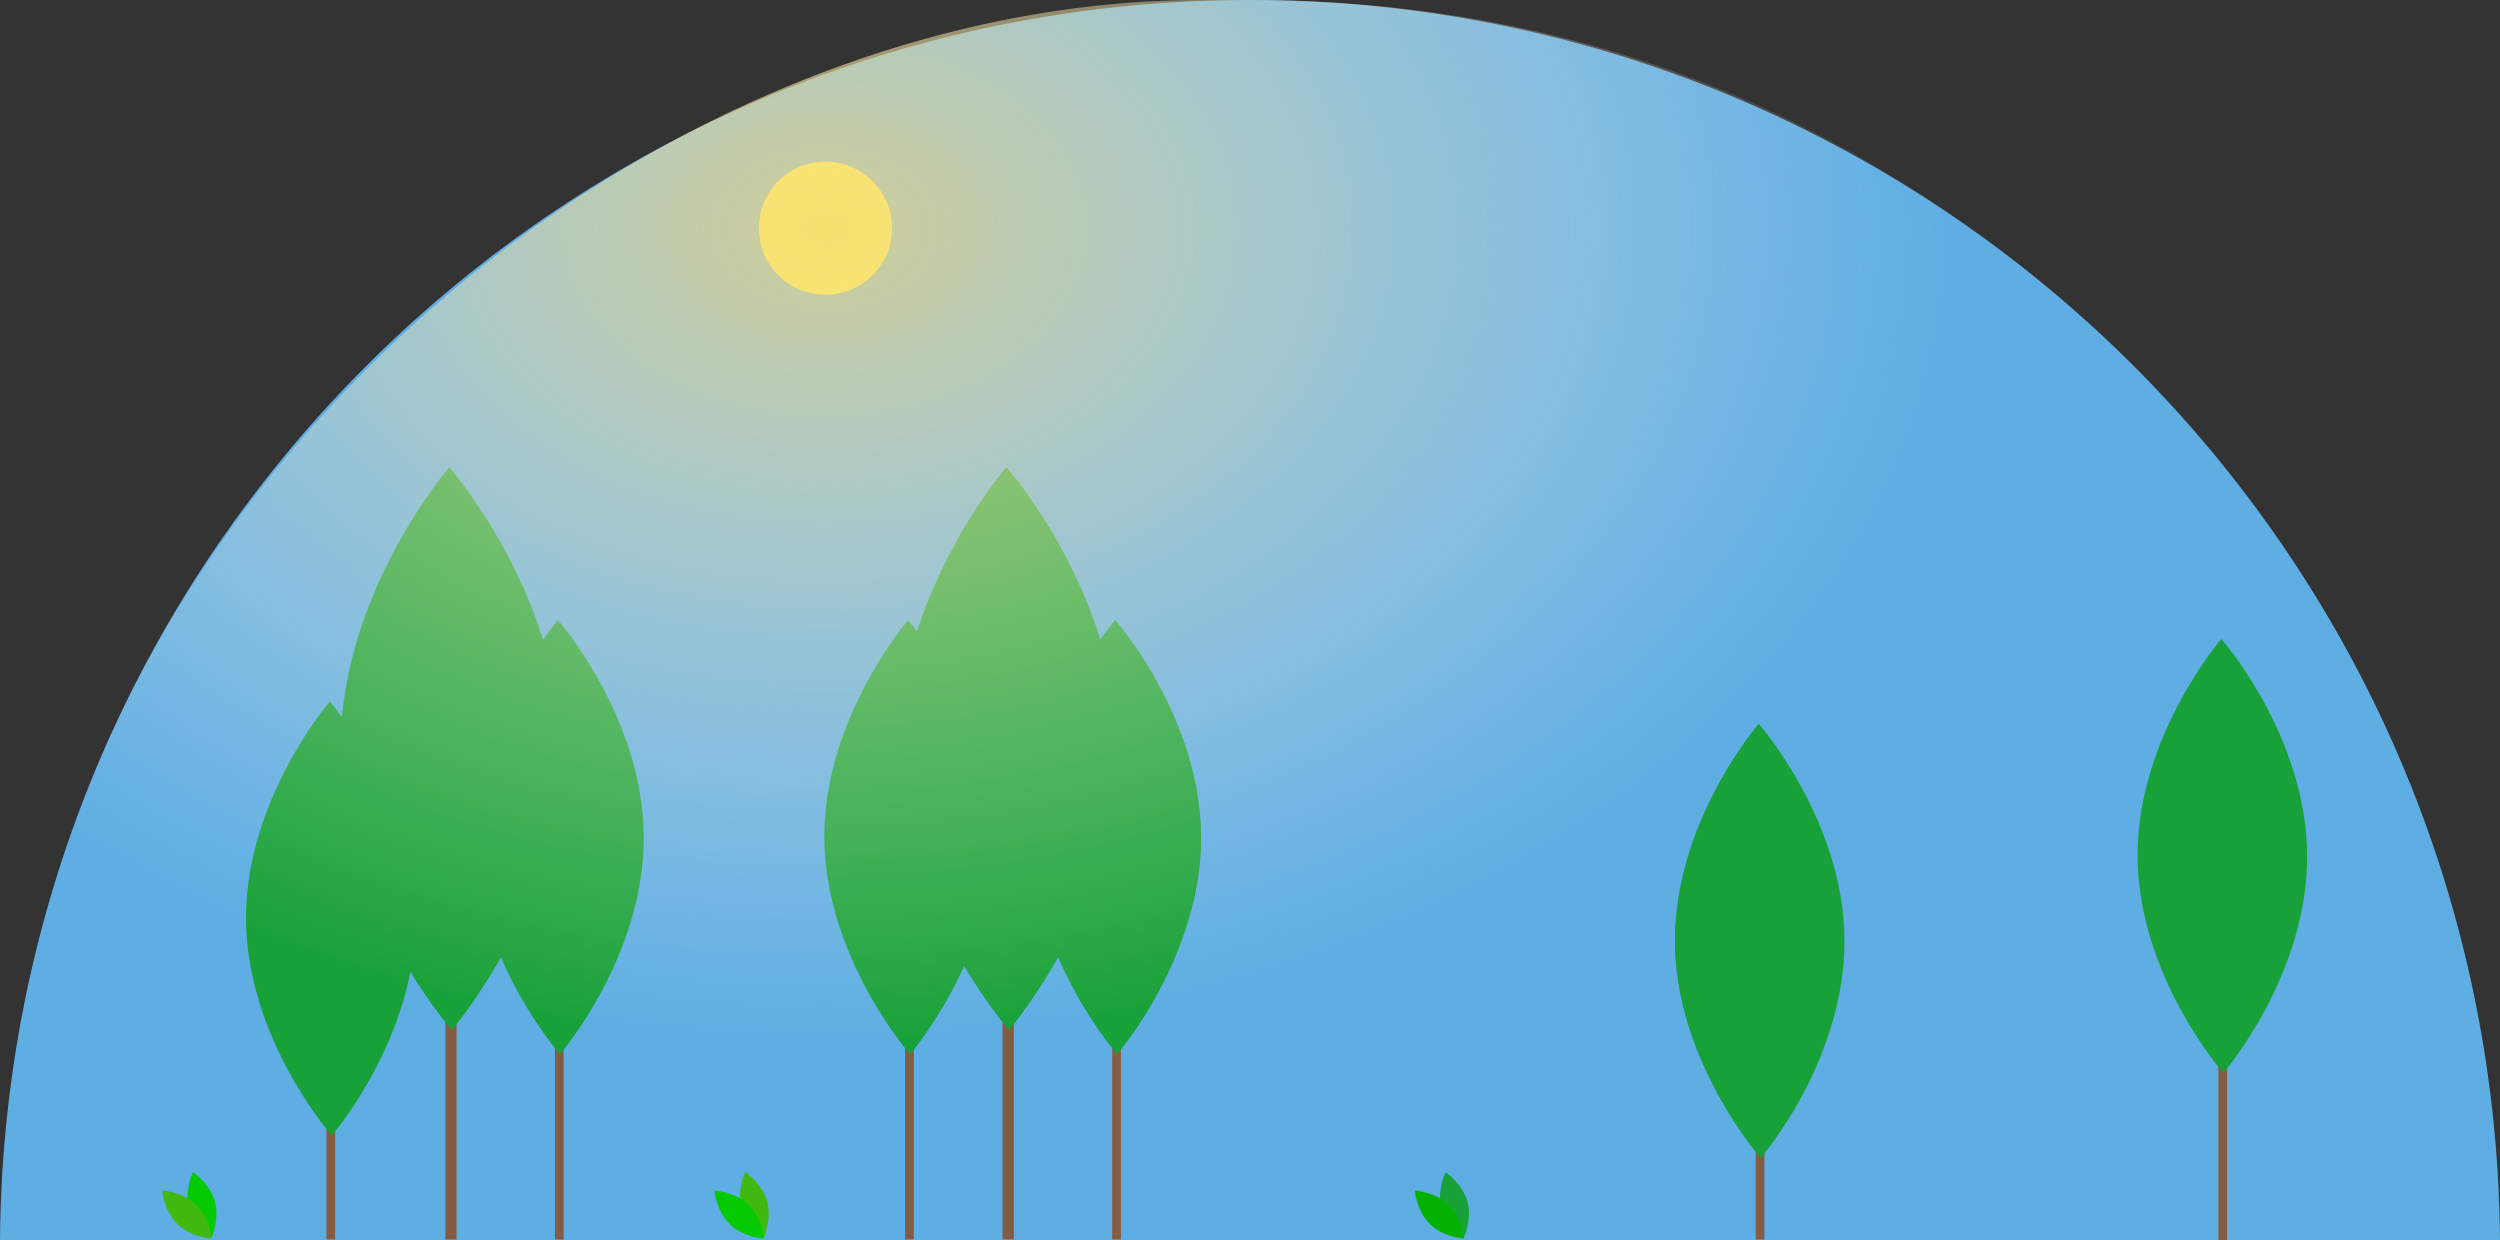 <?xml version="1.0" encoding="UTF-8" standalone="no"?>
<svg
   viewBox="0 0 1013.949 503"
   role="img"
   artist="Katerina Limpitsouni"
   source="https://undraw.co/"
   version="1.1"
   id="svg45"
   xmlns:xlink="http://www.w3.org/1999/xlink"
   xmlns="http://www.w3.org/2000/svg"
   xmlns:svg="http://www.w3.org/2000/svg">
  <rect x="0" y="0" width="1013.949" height="503" fill="#333333" stroke="none"/>
  <defs
     id="defs45">
    <linearGradient
       id="linearGradient2">
      <stop
         style="stop-color:#f4d77d;stop-opacity:0.753;"
         offset="0"
         id="stop2" />
      <stop
         style="stop-color:#ffffff;stop-opacity:0;"
         offset="1"
         id="stop3" />
    </linearGradient>
    <radialGradient
       xlink:href="#linearGradient2"
       id="radialGradient3"
       cx="334.788"
       cy="92.544"
       fx="334.788"
       fy="92.544"
       r="209.562"
       gradientUnits="userSpaceOnUse"
       gradientTransform="matrix(2.189,0,0,1.574,-398.188,-53.1)" />
  </defs>
  <title
     id="title1">moonlight</title>
  <path
     d="M 506.975,0 C 228.302,0 2.151,224.834 -3e-5,503 H 1013.949 C 1011.799,224.834 785.648,0 506.975,0 Z"
     fill="#2f2e41"
     id="path1"
     style="fill:#5eade3;fill-opacity:1" />
  <rect
     x="211.788"
     y="288.544"
     width="2"
     height="1"
     fill="#f2f2f2"
     id="rect8" />
  <rect
     x="414.788"
     y="249.544"
     width="2"
     height="1"
     fill="#f2f2f2"
     id="rect10" />
  <rect
     x="225.089"
     y="363.68"
     width="3.519"
     height="139.003"
     fill="#3f3d56"
     id="rect13"
     style="fill:#865b43;fill-opacity:1" />
  <path
     d="m 261.085,339.394 c 0.224,48.606 -33.973,88.167 -33.973,88.167 0,0 -34.56,-39.244 -34.784,-87.85 -0.224,-48.606 33.973,-88.167 33.973,-88.167 0,0 34.56,39.244 34.784,87.85 z"
     fill="#3f3d56"
     id="path13"
     style="fill:#19a139;fill-opacity:1" />
  <rect
     x="180.61"
     y="322.472"
     width="4.562"
     height="180.211"
     fill="#3f3d56"
     id="rect14"
     style="fill:#865b43;fill-opacity:1" />
  <path
     d="m 227.277,303.438 c 0.29,63.015 -44.044,114.305 -44.044,114.305 0,0 -44.806,-50.879 -45.096,-113.894 -0.29,-63.015 44.044,-114.305 44.044,-114.305 0,0 44.806,50.879 45.096,113.894 z"
     fill="#3f3d56"
     id="path14"
     style="fill:#19a139;fill-opacity:1" />
  <rect
     x="712.089"
     y="363.68"
     width="3.519"
     height="139.003"
     fill="#6c63ff"
     id="rect15"
     style="fill:#865b43;fill-opacity:1" />
  <path
     d="m 748.085,381.394 c 0.224,48.606 -33.973,88.167 -33.973,88.167 0,0 -34.56,-39.244 -34.784,-87.85 -0.224,-48.606 33.973,-88.167 33.973,-88.167 0,0 34.56,39.244 34.784,87.85 z"
     fill="#3f3d56"
     id="path15"
     style="fill:#19a139;fill-opacity:1" />
  <rect
     x="132.408"
     y="363.68"
     width="3.519"
     height="139.003"
     fill="#3f3d56"
     id="rect16"
     style="fill:#865b43;fill-opacity:1" />
  <path
     d="m 168.546,372.394 c 0.224,48.606 -33.973,88.167 -33.973,88.167 0,0 -34.56,-39.244 -34.784,-87.85 -0.224,-48.606 33.973,-88.167 33.973,-88.167 0,0 34.56,39.244 34.784,87.85 z"
     fill="#3f3d56"
     id="path16"
     style="fill:#19a139;fill-opacity:1" />
  <rect
     x="451.089"
     y="363.68"
     width="3.519"
     height="139.003"
     fill="#3f3d56"
     id="rect17"
     style="fill:#865b43;fill-opacity:1" />
  <path
     d="m 487.085,339.394 c 0.224,48.606 -33.973,88.167 -33.973,88.167 0,0 -34.56,-39.244 -34.784,-87.85 -0.224,-48.606 33.973,-88.167 33.973,-88.167 0,0 34.56,39.244 34.784,87.85 z"
     fill="#3f3d56"
     id="path17"
     style="fill:#19a139;fill-opacity:1" />
  <rect
     x="406.61"
     y="322.472"
     width="4.562"
     height="180.211"
     fill="#3f3d56"
     id="rect18"
     style="fill:#865b43;fill-opacity:1" />
  <path
     d="m 453.277,303.438 c 0.29,63.015 -44.044,114.305 -44.044,114.305 0,0 -44.806,-50.879 -45.096,-113.894 -0.29,-63.015 44.044,-114.305 44.044,-114.305 0,0 44.806,50.879 45.096,113.894 z"
     fill="#3f3d56"
     id="path18"
     style="fill:#19a139;fill-opacity:1" />
  <rect
     x="367.089"
     y="363.68"
     width="3.519"
     height="139.003"
     fill="#3f3d56"
     id="rect19"
     style="fill:#865b43;fill-opacity:1" />
  <path
     d="m 403.085,339.394 c 0.224,48.606 -33.973,88.167 -33.973,88.167 0,0 -34.56,-39.244 -34.784,-87.85 -0.224,-48.606 33.973,-88.167 33.973,-88.167 0,0 34.56,39.244 34.784,87.85 z"
     fill="#3f3d56"
     id="path19"
     style="fill:#19a139;fill-opacity:1" />
  <path
     d="m 738.362,428.413 -58.804,-54.069 c -0.159,2.43 -0.241,4.886 -0.23,7.367 0.224,48.606 34.784,87.85 34.784,87.85 a 162.815,162.815 0 0 0 24.25,-41.148 z"
     fill="#6c63ff"
     id="path20"
     style="fill:#19a139;fill-opacity:1" />
  <path
     d="m 300.644,490.284 c 2.015,7.448 8.916,12.06 8.916,12.06 0,0 3.634,-7.463 1.62,-14.91 -2.015,-7.448 -8.916,-12.06 -8.916,-12.06 0,0 -3.634,7.463 -1.62,14.91 z"
     fill="#3f3d56"
     id="path21"
     style="fill:#40b910;fill-opacity:1" />
  <path
     d="m 303.604,488.683 c 5.529,5.382 6.204,13.655 6.204,13.655 0,0 -8.288,-0.453 -13.817,-5.834 -5.529,-5.382 -6.204,-13.655 -6.204,-13.655 0,0 8.288,0.453 13.817,5.834 z"
     fill="#3f3d56"
     id="path22"
     style="fill:#05ca00;fill-opacity:1" />
  <path
     d="m 584.644,490.284 c 2.015,7.448 8.916,12.06 8.916,12.06 0,0 3.634,-7.463 1.62,-14.91 -2.015,-7.448 -8.916,-12.06 -8.916,-12.06 0,0 -3.634,7.463 -1.62,14.91 z"
     fill="#6c63ff"
     id="path23"
     style="fill:#19a139;fill-opacity:1" />
  <path
     d="m 587.604,488.683 c 5.529,5.382 6.204,13.655 6.204,13.655 0,0 -8.288,-0.453 -13.817,-5.834 -5.529,-5.382 -6.204,-13.655 -6.204,-13.655 0,0 8.288,0.453 13.817,5.834 z"
     fill="#6c63ff"
     id="path24"
     style="fill:#05b100;fill-opacity:1" />
  <path
     d="m 76.644,490.284 c 2.015,7.448 8.916,12.06 8.916,12.06 0,0 3.634,-7.463 1.62,-14.91 -2.015,-7.448 -8.916,-12.06 -8.916,-12.06 0,0 -3.634,7.463 -1.62,14.91 z"
     fill="#3f3d56"
     id="path25"
     style="fill:#05ca00;fill-opacity:1" />
  <path
     d="m 79.604,488.683 c 5.529,5.382 6.204,13.655 6.204,13.655 0,0 -8.288,-0.453 -13.817,-5.834 -5.529,-5.382 -6.204,-13.655 -6.204,-13.655 0,0 8.288,0.453 13.817,5.834 z"
     fill="#3f3d56"
     id="path26"
     style="fill:#40b910;fill-opacity:1" />
  <path
     d="m 387.333,220.707 96.51,145.662 a 113.626,113.626 0 0 0 3.242,-26.975 c -0.109,-23.702 -8.383,-45.175 -16.833,-60.96 l -4.465,1.109 4.199,-1.602 A 155.072,155.072 0 0 0 452.301,251.544 c 0,0 -2.462,2.85 -6.059,7.955 C 433.562,218.37 408.181,189.544 408.181,189.544 a 197.509,197.509 0 0 0 -20.848,31.163 z"
     fill="#6c63ff"
     id="path27"
     style="fill:#19a139;fill-opacity:1" />
  <circle
     cx="334.788"
     cy="92.544"
     r="27"
     fill="#f2f2f2"
     id="circle45"
     style="fill:#fff748;fill-opacity:1" />
  <rect
     x="899.729"
     y="371.291"
     width="3.519"
     height="139.003"
     fill="#3f3d56"
     id="rect17-7"
     style="fill:#865b43;fill-opacity:1" />
  <path
     d="m 935.725,347.006 c 0.224,48.606 -33.973,88.167 -33.973,88.167 0,0 -34.56,-39.244 -34.784,-87.85 -0.224,-48.606 33.973,-88.167 33.973,-88.167 0,0 34.56,39.244 34.784,87.85 z"
     fill="#3f3d56"
     id="path17-3"
     style="fill:#19a139;fill-opacity:1" />
  <path
     id="path2"
     style="fill:url(#radialGradient3);stroke:none;stroke-width:14.487"
     d="M 487.086,0 C 304.704,0 102.501,132.474 28.889,337.104 a 458.81,329.805 0 0 0 305.898,85.246 458.81,329.805 0 0 0 458.811,-329.805 458.81,329.805 0 0 0 -0.279,-4.193 C 716.485,34.349 620.577,0 506.975,0 Z" />
</svg>
